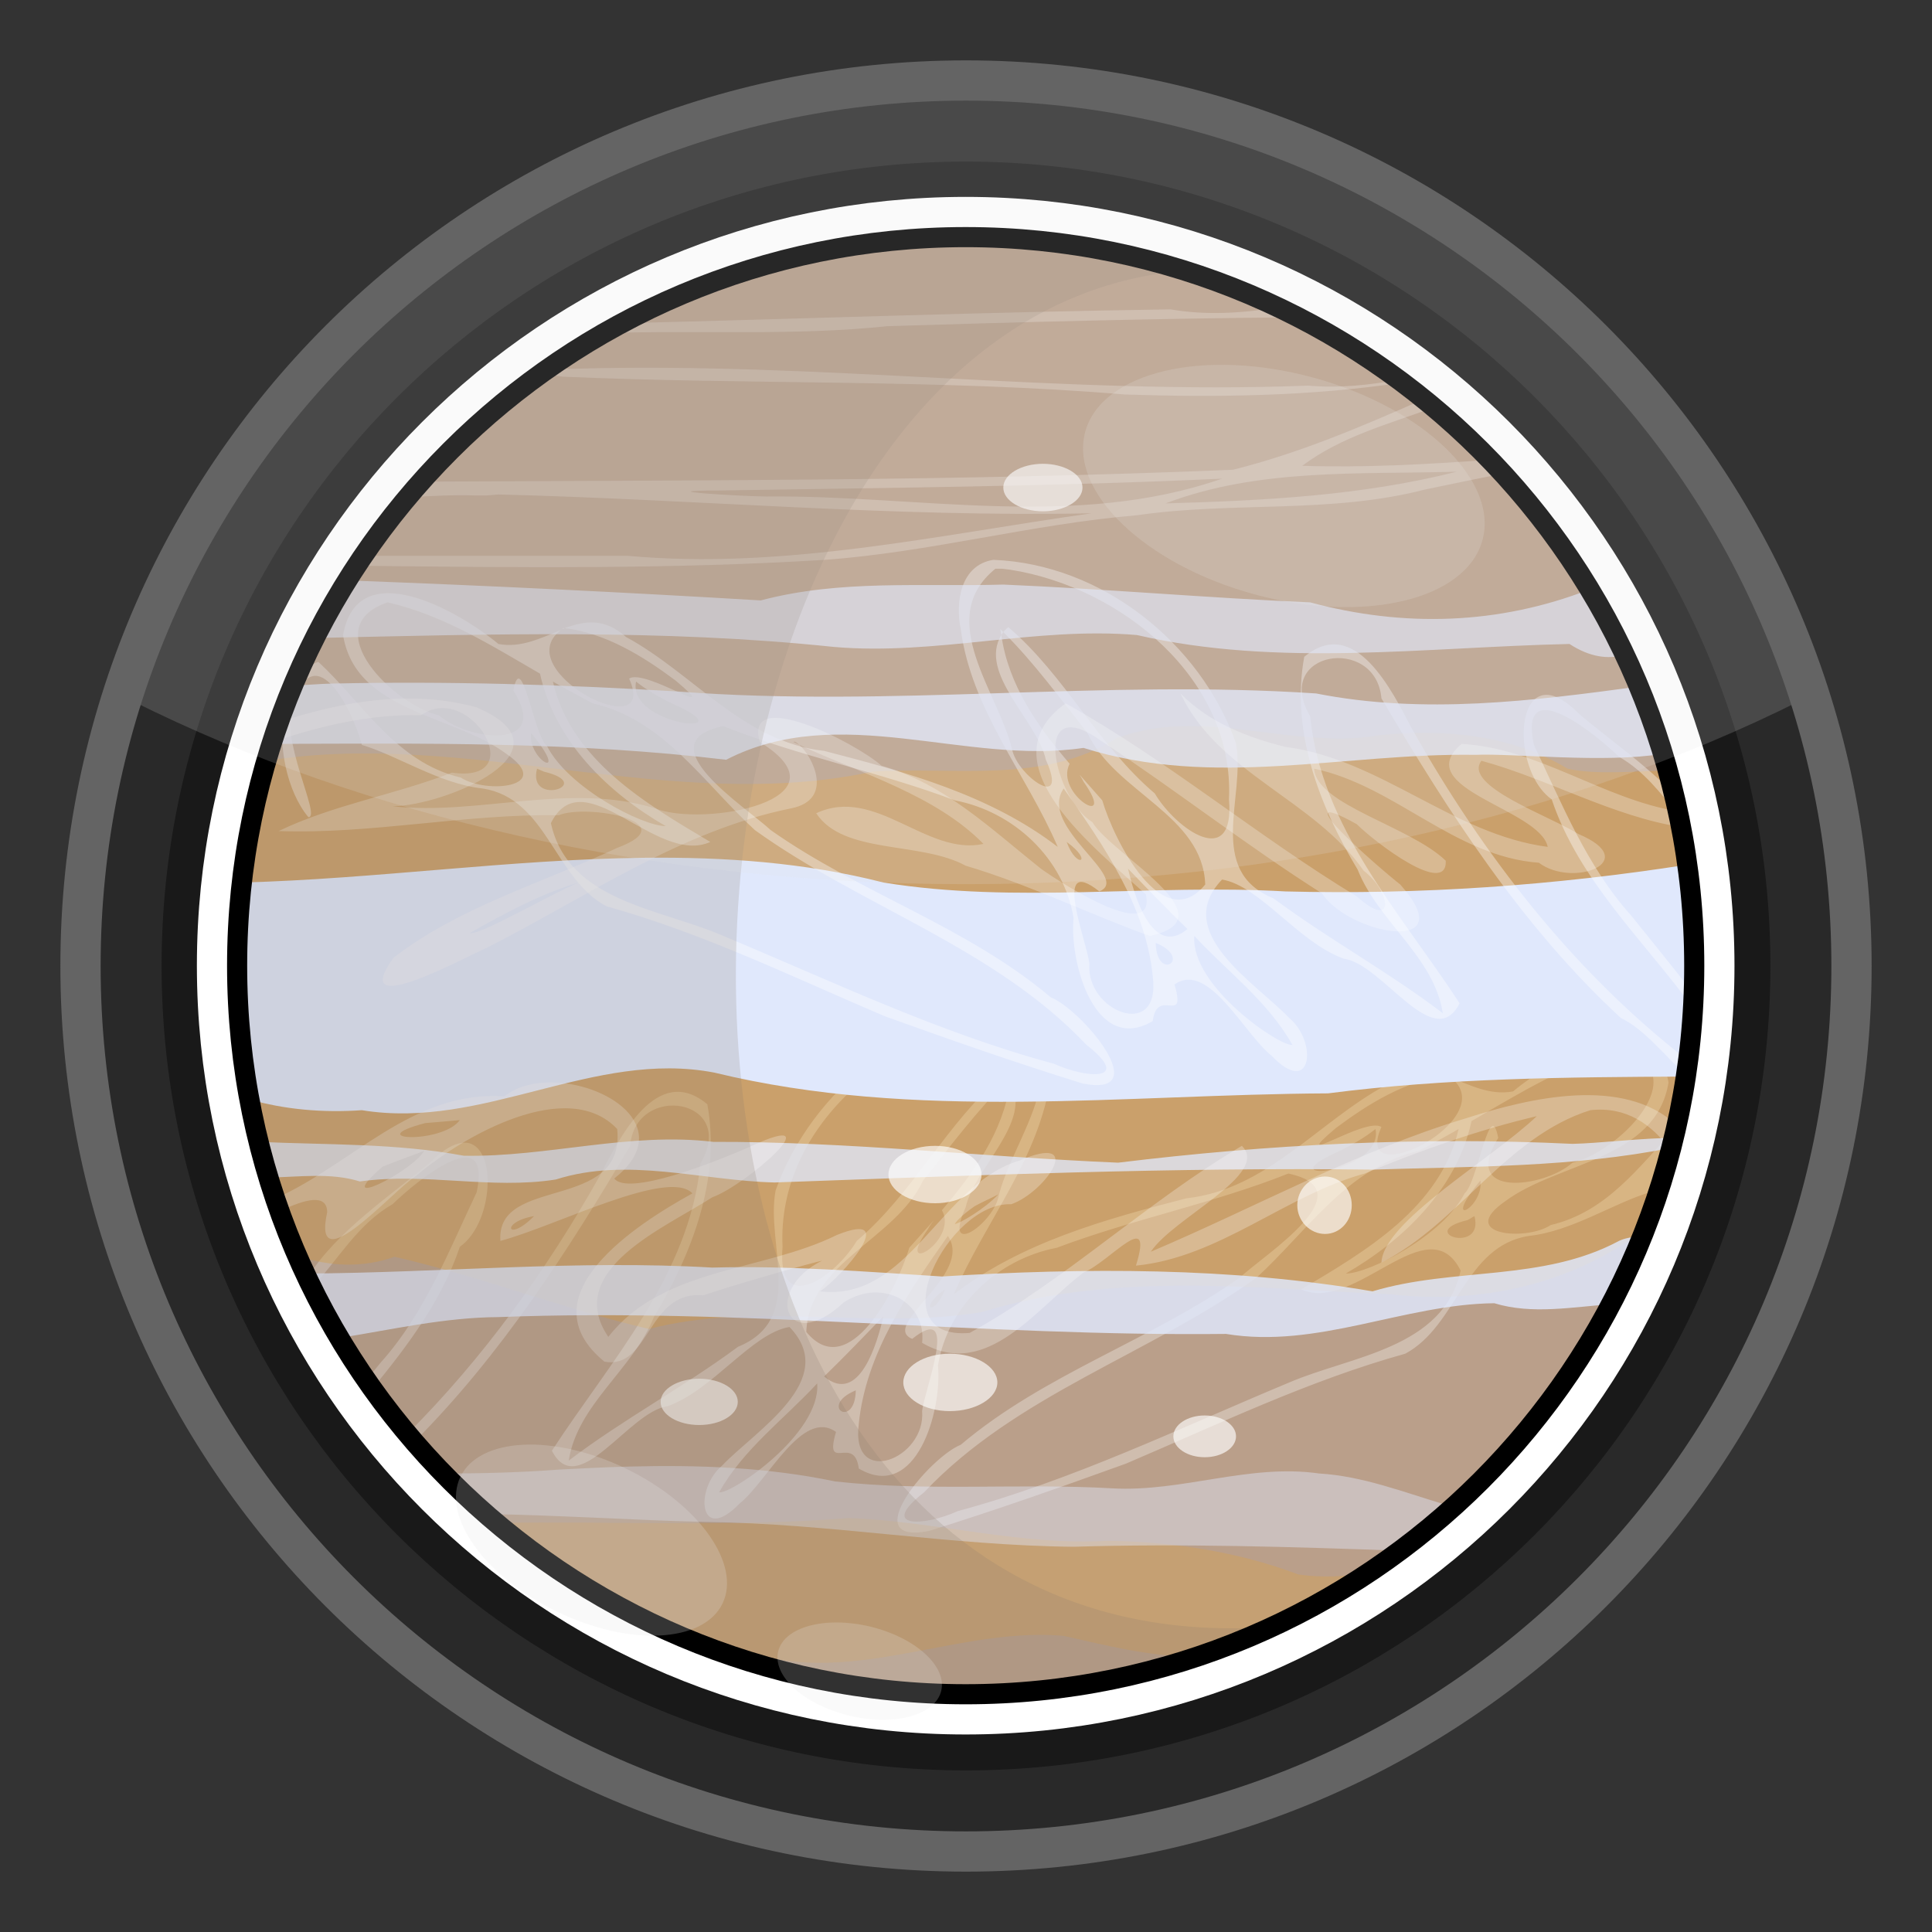 <?xml version="1.0" encoding="UTF-8" standalone="no"?>
<!-- Created with Inkscape (http://www.inkscape.org/) -->
<svg
   xmlns:svg="http://www.w3.org/2000/svg"
   xmlns="http://www.w3.org/2000/svg"
   version="1.0"
   width="100%"
   height="100%"
   viewBox="0 0 48 48"
   id="svg2383">
  <rect x="0" y="0" width="48" height="48" fill="#333333" stroke="none"/>
  <defs
     id="defs2385" />
  <path
     d="M 45.689,24 C 45.689,35.979 35.979,45.689 24,45.689 C 12.021,45.689 2.311,35.979 2.311,24 C 2.311,12.021 12.021,2.311 24,2.311 C 35.979,2.311 45.689,12.021 45.689,24 L 45.689,24 z"
     id="path2393"
     style="fill:#292929;fill-opacity:1;fill-rule:evenodd;stroke:none;stroke-width:2;stroke-linecap:butt;stroke-linejoin:miter;marker:none;marker-start:none;marker-mid:none;marker-end:none;stroke-miterlimit:4;stroke-dasharray:none;stroke-dashoffset:0;stroke-opacity:1;visibility:visible;display:inline;overflow:visible;enable-background:accumulate" />
  <path
     d="M 43.985,24 C 43.985,35.037 35.037,43.985 24,43.985 C 12.963,43.985 4.015,35.037 4.015,24 C 4.015,12.963 12.963,4.015 24,4.015 C 35.037,4.015 43.985,12.963 43.985,24 L 43.985,24 z"
     id="path3464"
     style="fill:#191919;fill-opacity:1;fill-rule:evenodd;stroke:none;stroke-width:2;stroke-linecap:butt;stroke-linejoin:miter;marker:none;marker-start:none;marker-mid:none;marker-end:none;stroke-miterlimit:4;stroke-dasharray:none;stroke-dashoffset:0;stroke-opacity:1;visibility:visible;display:inline;overflow:visible;enable-background:accumulate" />
  <g
     transform="matrix(0.787,0,0,0.787,5.104,5.104)"
     id="g2588"
     style="display:inline">
    <path
       d="M 47,24 C 47,36.703 36.703,47 24,47 C 11.297,47 1,36.703 1,24 C 1,11.297 11.297,1 24,1 C 36.703,1 47,11.297 47,24 L 47,24 z"
       id="path3383"
       style="opacity:1;fill:none;fill-opacity:0.386;fill-rule:evenodd;stroke:#ffffff;stroke-width:2.54;stroke-linecap:round;stroke-linejoin:miter;marker:none;marker-start:none;marker-mid:none;marker-end:none;stroke-miterlimit:4;stroke-dasharray:none;stroke-dashoffset:0;stroke-opacity:1;visibility:visible;display:inline;overflow:visible;enable-background:accumulate" />
    <path
       d="M 47,24 C 47,36.703 36.703,47 24,47 C 11.297,47 1,36.703 1,24 C 1,11.297 11.297,1 24,1 C 36.703,1 47,11.297 47,24 L 47,24 z"
       id="path3320"
       style="opacity:1;fill:#ba9f8a;fill-opacity:1;fill-rule:evenodd;stroke:none;stroke-width:0.5;stroke-linecap:round;stroke-linejoin:miter;marker:none;marker-start:none;marker-mid:none;marker-end:none;stroke-miterlimit:4;stroke-dasharray:none;stroke-dashoffset:0;stroke-opacity:1;visibility:visible;display:inline;overflow:visible;enable-background:accumulate" />
    <path
       d="M 25.656,25.312 C 22.244,25.446 19.135,27.92 18,31.094 C 17.676,32.789 18.969,35.154 16.812,36.031 C 15.082,37.316 13.185,38.318 11.469,39.625 C 11.743,37.846 13.502,36.745 14.156,35.094 C 15.354,33.102 16.278,30.734 15.844,28.375 C 14.241,27.036 13.066,29.457 12.438,30.656 C 10.78,33.598 8.77,36.392 6.375,38.781 C 6.446,38.866 6.522,38.948 6.594,39.031 C 9.327,36.293 11.446,33.006 13.406,29.688 C 13.582,27.669 16.832,28.198 15.625,30.25 C 15.277,33.776 12.788,36.47 10.938,39.312 C 11.757,40.922 13.377,38.06 14.594,37.906 C 16.029,37.391 17.246,35.604 18.438,35.406 C 20.048,37.077 17.361,38.674 16.312,39.781 C 15.425,40.52 15.582,42.31 16.875,40.969 C 17.749,40.269 18.843,37.962 19.906,38.719 C 19.521,40.045 20.488,38.776 20.625,39.875 C 22.444,40.945 23.263,38.025 23.125,36.625 C 23.431,34.73 25.022,33.258 26.875,32.906 C 29.274,32.001 31.804,31.51 34.188,30.562 C 36.653,31.09 33.471,33.089 32.656,33.844 C 29.845,35.831 26.492,36.883 23.844,39.125 C 22.864,39.513 20.514,42.306 22.844,41.844 C 24.937,41.194 27,40.463 29.062,39.719 C 31.959,38.484 34.837,37.093 37.875,36.25 C 39.523,35.373 39.75,32.847 41.781,32.531 C 43.132,32.388 44.464,31.491 45.594,31.156 C 45.704,30.72 45.993,30.018 46.344,29.531 C 46.379,29.388 46.405,29.238 46.438,29.094 C 45.262,30.337 44.247,31.769 42.469,32.188 C 41.685,32.707 39.496,32.503 41.031,31.438 C 42.689,30.199 45.788,30.134 46.188,27.688 C 45.728,25.09 42.505,26.949 41.281,27.969 C 40.566,28.104 39.939,27.777 39.312,27.531 C 40.996,28.824 36.144,31.274 37.125,29.094 C 36.636,28.749 34.081,30.483 35.688,29.125 C 36.725,28.351 37.879,27.636 39.188,27.469 C 38.561,27.239 37.944,27.163 37.25,27.781 C 35.136,28.927 33.504,31.068 30.969,31.344 C 28.401,32.007 25.762,32.731 23.625,34.375 C 24.614,32.071 26.35,30.06 26.688,27.5 C 26.861,26.652 26.697,25.476 25.656,25.312 z M 39.188,27.469 C 39.209,27.477 39.229,27.492 39.25,27.5 C 39.243,27.495 39.257,27.473 39.25,27.469 C 39.23,27.471 39.208,27.466 39.188,27.469 z M 25.375,25.594 L 25.594,25.594 C 27.538,27.176 25.453,29.502 25.031,31.312 C 24.845,32.153 23.26,33.272 24,31.625 C 24.272,30.389 26.141,28.902 25.406,27.688 C 25.181,29.255 24.254,30.54 23.25,31.719 C 23.795,32.682 21.691,33.907 22.812,32.312 C 22.86,32.208 22.935,32.128 23,32.031 C 22.738,32.331 22.474,32.618 22.219,32.906 C 21.851,34.159 20.322,37.207 18.969,35.562 C 19.044,33.365 21.781,32.656 22.656,30.781 C 23.518,29.692 24.357,28.576 25.344,27.594 C 25.299,27.532 25.247,27.498 25.188,27.438 C 23.394,28.961 22.361,31.162 20.562,32.688 C 19.894,33.815 18.03,35.129 18.219,32.875 C 18.038,29.072 21.633,26.173 25.125,25.625 L 25.375,25.594 z M 25.344,27.594 C 25.366,27.625 25.387,27.656 25.406,27.688 C 25.415,27.625 25.431,27.563 25.438,27.5 C 25.406,27.531 25.375,27.563 25.344,27.594 z M 44.781,26.656 C 47.097,27.452 44.538,29.92 43.156,30.219 C 42.28,31.011 39.594,31.366 40.812,29.438 C 40.55,28.068 40.161,30.862 39.75,31.188 C 39.081,32.506 36.75,33.717 36,33.719 C 37.828,32.664 39.506,31.037 39.969,28.906 C 41.5,28.018 43.033,27.053 44.781,26.656 z M 36.938,29.156 C 37.215,30.554 33.374,30.93 35.75,29.875 C 36.166,29.674 36.575,29.445 36.938,29.156 z M 39.562,29.156 C 38.988,31.636 36.623,33.014 34.594,34.219 C 36.295,34.989 38.595,31.568 39.625,33.625 C 39.087,36.091 36.152,36.324 34.219,37.156 C 30.755,38.599 27.386,40.24 23.75,41.219 C 22.662,41.71 21.228,41.763 22.688,40.625 C 25.596,37.542 29.814,36.27 33.188,33.844 C 34.785,32.381 36.067,30.348 38.312,29.844 C 38.73,29.617 39.152,29.396 39.562,29.156 z M 8.094,29.594 C 7.836,29.629 7.508,29.798 7.125,30.188 C 5.771,31.32 4.187,32.346 3.219,33.844 C 3.268,33.948 3.324,34.053 3.375,34.156 C 4.188,33.276 4.811,32.154 5.906,31.531 C 6.661,30.797 9.058,28.834 8.562,31.156 C 7.673,33.021 6.933,34.966 5.531,36.531 C 5.39,36.708 5.238,36.887 5.094,37.062 C 5.158,37.156 5.215,37.252 5.281,37.344 C 6.396,35.979 7.46,34.568 8.031,32.875 C 9.167,32.069 9.213,29.443 8.094,29.594 z M 40.25,30.781 C 40.358,31.669 38.961,32.348 40.25,30.781 z M 40.062,31.906 C 40.382,33.127 38.169,32.434 39.844,32.031 C 39.921,31.996 39.986,31.942 40.062,31.906 z M 23.438,32.531 C 24.271,33.742 21.27,35.356 22.312,35.781 C 23.833,34.573 22.7,37.368 22.625,38.062 C 22.747,39.572 20.362,40.511 20.625,38.469 C 20.845,36.242 22.187,34.311 23.438,32.531 z M 23.344,34.219 C 23.03,35.095 22.47,34.847 23.344,34.219 z M 21.406,35.062 C 21.217,35.875 20.651,37.895 19.531,36.969 C 20.171,36.348 20.788,35.705 21.406,35.062 z M 19.312,37.188 C 19.435,38.77 16.611,40.682 16.219,40.625 C 16.98,39.261 18.27,38.315 19.312,37.188 z M 20.531,37.406 C 20.507,38.655 19.329,37.906 20.531,37.406 z"
       id="path2591"
       style="fill:#ffffff;fill-opacity:0.309;fill-rule:evenodd;stroke:none;stroke-width:0.3;stroke-linecap:butt;stroke-linejoin:miter;stroke-miterlimit:4;stroke-dasharray:none;stroke-opacity:1" />
    <path
       d="M 20.312,41.438 C 16.615,41.731 12.893,41.531 9.188,41.594 C 11.353,43.42 13.855,44.85 16.594,45.781 C 17.042,45.804 17.491,45.829 17.938,45.875 C 21.03,46.461 24.004,44.89 27.094,45.156 C 28.429,45.458 29.773,45.8 31.156,45.812 C 31.198,45.811 31.24,45.813 31.281,45.812 C 33.224,45.164 35.045,44.27 36.719,43.156 C 35.989,43.294 35.241,43.326 34.5,43.219 C 32.593,42.495 30.538,42.19 28.5,42.156 C 25.739,42.321 23.057,41.539 20.312,41.438 z"
       id="path3421"
       style="opacity:1;fill:#eba227;fill-opacity:0.236;fill-rule:evenodd;stroke:none;stroke-width:1px;stroke-linecap:butt;stroke-linejoin:miter;marker:none;marker-start:none;marker-mid:none;marker-end:none;stroke-miterlimit:4;stroke-dasharray:none;stroke-dashoffset:0;stroke-opacity:1;visibility:visible;display:inline;overflow:visible;enable-background:accumulate" />
    <path
       d="M 30.844,16.438 C 30.154,16.454 29.46,16.563 28.781,16.812 C 26.447,18.283 23.656,17.705 21.062,17.875 C 14.716,19.234 8.269,16.521 1.938,17.531 C 1.336,19.584 1,21.754 1,24 C 1,27.257 1.683,30.347 2.906,33.156 C 3.898,33.508 5,33.542 5.969,33.188 C 8.675,33.812 11.297,34.833 14,35.469 C 17.447,34.576 21.019,35.512 24.5,34.938 C 28.701,33.642 33.129,34.194 37.438,34.375 C 40.246,34.701 43.18,34.053 45.438,32.312 C 46.44,29.732 47,26.933 47,24 C 47,21.868 46.7,19.803 46.156,17.844 C 45.073,17.854 43.924,17.986 43,17.781 C 41.228,16.708 39.118,16.519 37.094,16.719 C 35.015,17.089 32.913,16.387 30.844,16.438 z"
       id="path3409"
       style="fill:#eba227;fill-opacity:0.314;fill-rule:evenodd;stroke:none;stroke-width:1px;stroke-linecap:butt;stroke-linejoin:miter;stroke-opacity:1" />
    <path
       d="M 13.844,20.594 C 9.63,20.642 5.387,21.261 1.156,21.375 C 1.058,22.239 1,23.11 1,24 C 1,25.443 1.12,26.849 1.375,28.219 C 2.488,28.539 3.707,28.65 4.938,28.562 C 8.776,29.193 12.246,26.644 16.062,27.375 C 22.429,28.92 28.979,28.064 35.438,28.031 C 39.199,27.545 42.974,27.519 46.75,27.5 C 46.925,26.358 47,25.19 47,24 C 47,22.917 46.926,21.856 46.781,20.812 C 42.591,21.469 38.344,21.766 34.094,21.656 C 29.871,21.412 25.575,22.055 21.406,21.375 C 18.905,20.738 16.376,20.565 13.844,20.594 z"
       id="path3322"
       style="fill:#e0e8fc;fill-opacity:1;fill-rule:evenodd;stroke:none;stroke-width:1px;stroke-linecap:butt;stroke-linejoin:miter;stroke-opacity:1" />
    <path
       d="M 24.875,11.188 C 23.834,11.351 23.67,12.527 23.844,13.375 C 24.182,15.935 25.917,17.946 26.906,20.25 C 24.769,18.606 22.099,17.882 19.531,17.219 C 16.996,16.943 15.395,14.77 13.281,13.625 C 12.588,13.007 11.97,13.114 11.344,13.344 C 12.652,13.511 13.806,14.226 14.844,15 C 16.45,16.358 13.865,14.593 13.375,14.938 C 14.356,17.118 9.535,14.699 11.219,13.406 C 10.592,13.652 9.965,13.979 9.25,13.844 C 8.026,12.824 4.803,10.965 4.344,13.562 C 4.743,16.009 7.842,16.074 9.5,17.312 C 11.035,18.378 8.846,18.582 8.062,18.062 C 6.017,17.581 4.995,15.731 3.562,14.406 C 3.277,14.512 3.049,14.716 2.875,14.969 C 2.851,15.024 2.805,15.07 2.781,15.125 C 2.759,15.165 2.739,15.208 2.719,15.25 C 2.659,15.395 2.619,15.541 2.562,15.688 C 2.544,15.753 2.514,15.807 2.5,15.875 C 2.26,17.021 2.576,18.504 3.25,19.312 C 3.678,19.32 2.277,16.765 2.781,15.688 C 3.486,13.567 4.683,16.026 4.938,17.031 C 6.067,17.366 7.399,18.263 8.75,18.406 C 10.781,18.722 11.009,21.248 12.656,22.125 C 15.694,22.968 18.541,24.359 21.438,25.594 C 23.5,26.338 25.594,27.069 27.688,27.719 C 30.017,28.181 27.667,25.388 26.688,25 C 24.039,22.758 20.655,21.706 17.844,19.719 C 17.029,18.964 13.878,16.965 16.344,16.438 C 18.728,17.385 21.258,17.876 23.656,18.781 C 25.509,19.133 27.1,20.605 27.406,22.5 C 27.268,23.9 28.087,26.82 29.906,25.75 C 30.043,24.651 30.979,25.92 30.594,24.594 C 31.657,23.837 32.782,26.144 33.656,26.844 C 34.949,28.185 35.106,26.395 34.219,25.656 C 33.17,24.549 30.483,22.952 32.094,21.281 C 33.285,21.479 34.502,23.266 35.938,23.781 C 37.154,23.935 38.774,26.797 39.594,25.188 C 37.743,22.345 35.223,19.651 34.875,16.125 C 33.668,14.073 36.949,13.544 37.125,15.562 C 39.267,19.19 41.569,22.781 44.688,25.656 C 45.414,25.996 46.069,26.841 46.75,27.469 C 46.773,27.314 46.792,27.156 46.812,27 C 43.19,24.203 40.332,20.505 38.094,16.531 C 37.465,15.332 36.29,12.911 34.688,14.25 C 34.253,16.609 35.177,18.977 36.375,20.969 C 37.029,22.62 38.788,23.721 39.062,25.5 C 37.347,24.193 35.449,23.16 33.719,21.875 C 31.562,20.998 32.855,18.664 32.531,16.969 C 31.397,13.795 28.287,11.321 24.875,11.188 z M 11.344,13.344 C 11.324,13.341 11.301,13.346 11.281,13.344 C 11.274,13.348 11.288,13.37 11.281,13.375 C 11.303,13.367 11.322,13.352 11.344,13.344 z M 24.938,11.469 L 25.156,11.469 L 25.406,11.5 C 28.898,12.048 32.493,14.947 32.312,18.75 C 32.501,21.004 30.637,19.69 29.969,18.562 C 28.17,17.037 27.137,14.836 25.344,13.312 C 25.284,13.373 25.232,13.407 25.188,13.469 C 26.174,14.451 26.982,15.567 27.844,16.656 C 28.719,18.531 31.487,19.24 31.562,21.438 C 30.209,23.082 28.68,20.034 28.312,18.781 C 28.079,18.518 27.833,18.241 27.594,17.969 C 27.638,18.043 27.683,18.109 27.719,18.188 C 28.83,19.767 26.79,18.584 27.281,17.625 C 26.266,16.437 25.352,15.145 25.125,13.562 C 24.39,14.777 26.259,16.264 26.531,17.5 C 27.271,19.147 25.655,18.028 25.469,17.188 C 25.047,15.377 22.993,13.051 24.938,11.469 z M 25.125,13.562 C 25.144,13.531 25.165,13.5 25.188,13.469 C 25.156,13.438 25.125,13.406 25.094,13.375 C 25.1,13.438 25.116,13.5 25.125,13.562 z M 5.75,12.531 C 7.498,12.928 9.031,13.893 10.562,14.781 C 11.025,16.912 12.703,18.539 14.531,19.594 C 13.782,19.592 11.45,18.381 10.781,17.062 C 10.37,16.737 9.981,13.943 9.719,15.312 C 10.937,17.241 8.251,16.886 7.375,16.094 C 5.993,15.795 3.434,13.327 5.75,12.531 z M 10.969,15.031 C 11.379,15.271 11.802,15.492 12.219,15.719 C 14.464,16.223 15.746,18.256 17.344,19.719 C 20.717,22.145 24.904,23.417 27.812,26.5 C 29.272,27.638 27.87,27.585 26.781,27.094 C 23.145,26.115 19.745,24.474 16.281,23.031 C 14.348,22.199 11.444,21.966 10.906,19.5 C 11.936,17.443 14.236,20.864 15.938,20.094 C 13.908,18.889 11.543,17.511 10.969,15.031 z M 13.594,15.031 C 13.956,15.32 14.365,15.549 14.781,15.75 C 17.157,16.805 13.317,16.429 13.594,15.031 z M 42.188,15.469 C 41.319,15.701 41.451,18.006 42.5,18.75 C 43.367,21.322 45.399,23.196 46.969,25.344 C 46.978,25.188 46.963,25.031 46.969,24.875 C 46.331,24.042 45.65,23.22 45,22.406 C 43.598,20.841 42.827,18.896 41.938,17.031 C 41.442,14.709 43.87,16.672 44.625,17.406 C 45.416,17.856 45.946,18.56 46.5,19.25 C 46.452,19.022 46.399,18.788 46.344,18.562 C 45.447,17.64 44.351,16.879 43.375,16.062 C 42.865,15.543 42.477,15.391 42.188,15.469 z M 10.281,16.656 C 11.57,18.223 10.174,17.544 10.281,16.656 z M 10.469,17.781 C 10.546,17.817 10.61,17.84 10.688,17.875 C 12.362,18.277 10.149,19.002 10.469,17.781 z M 27.094,18.406 C 28.344,20.186 29.686,22.117 29.906,24.344 C 30.169,26.386 27.785,25.447 27.906,23.938 C 27.831,23.243 26.698,20.448 28.219,21.656 C 29.262,21.231 26.26,19.617 27.094,18.406 z M 27.188,20.094 C 28.062,20.722 27.501,20.97 27.188,20.094 z M 29.125,20.938 C 29.743,21.58 30.36,22.223 31,22.844 C 29.88,23.77 29.314,21.75 29.125,20.938 z M 31.219,23.062 C 32.262,24.19 33.552,25.136 34.312,26.5 C 33.92,26.557 31.096,24.645 31.219,23.062 z M 30,23.281 C 31.202,23.781 30.024,24.53 30,23.281 z"
       id="path3476"
       style="fill:#ffffff;fill-opacity:0.373;fill-rule:evenodd;stroke:none;stroke-width:0.3;stroke-linecap:butt;stroke-linejoin:miter;stroke-miterlimit:4;stroke-dasharray:none;stroke-opacity:1" />
    <path
       d="M 33.875,3.219 C 32.749,3.397 31.616,3.479 30.469,3.281 C 24.692,3.362 18.931,3.579 13.156,3.719 C 12.976,3.815 12.802,3.93 12.625,4.031 C 15.592,3.932 18.575,4.123 21.531,3.812 C 25.841,3.677 30.157,3.567 34.469,3.531 C 34.271,3.43 34.076,3.314 33.875,3.219 z M 10.875,5.125 C 10.782,5.19 10.686,5.246 10.594,5.312 C 10.821,5.343 11.057,5.374 11.281,5.406 C 17.201,5.666 23.122,5.476 29.031,5.969 C 31.941,6.064 34.897,6.026 37.781,5.594 C 37.746,5.568 37.723,5.526 37.688,5.5 C 36.74,5.67 35.787,5.775 34.812,5.688 C 27.083,5.988 19.354,4.928 11.625,5.156 C 11.442,5.158 11.156,5.132 10.875,5.125 z M 38.438,6.125 C 36.485,6.99 34.5,7.832 32.438,8.344 C 23.898,8.703 15.358,8.673 6.812,8.719 C 6.729,8.812 6.644,8.905 6.562,9 C 6.5,9.073 6.437,9.145 6.375,9.219 C 7.087,9.171 7.812,9.134 8.531,9.156 L 8.875,9.156 L 9.25,9.125 C 15.491,9.28 21.722,9.847 27.969,9.719 C 23.124,10.401 18.265,11.507 13.344,11.062 C 10.562,11.062 7.781,11.062 5,11.062 C 4.93,11.164 4.881,11.272 4.812,11.375 C 9.735,11.43 14.647,11.491 19.562,11.188 C 22.864,10.949 26.103,10.056 29.406,9.781 C 32.439,9.339 35.512,9.742 38.5,8.969 C 39.314,8.802 40.15,8.621 40.969,8.469 C 40.83,8.317 40.674,8.179 40.531,8.031 C 38.562,8.172 36.599,8.284 34.625,8.219 C 35.858,7.294 37.348,6.904 38.781,6.375 C 38.673,6.284 38.547,6.214 38.438,6.125 z M 39.5,8.406 C 36.5,9.166 33.393,9.319 30.312,9.406 C 33.239,8.291 36.43,8.495 39.5,8.406 z M 32.094,8.625 C 27.447,10.24 22.476,9.135 17.688,9.188 C 16.895,9.18 13.886,9.003 16.156,9 C 21.466,8.913 26.789,8.873 32.094,8.625 z"
       id="path3482"
       style="fill:#ffffff;fill-opacity:0.241;fill-rule:evenodd;stroke:none;stroke-width:0.3;stroke-linecap:butt;stroke-linejoin:miter;stroke-miterlimit:4;stroke-dasharray:none;stroke-opacity:1" />
    <path
       d="M 4,15.094 C 3.592,15.103 3.189,15.142 2.781,15.156 C 2.527,15.763 2.296,16.368 2.094,17 C 6.876,16.979 11.683,16.929 16.438,17.5 C 20.03,15.65 23.975,17.681 27.719,17.125 C 31.835,18.421 35.933,17.28 40.094,17.344 C 41.272,17.291 44.175,17.616 46,17.312 C 45.779,16.585 45.539,15.882 45.25,15.188 C 41.899,15.643 38.453,16.078 35.062,15.406 C 28.344,14.956 21.627,15.859 14.906,15.344 C 11.279,15.124 7.637,15.013 4,15.094 z"
       id="path3337"
       style="opacity:1;fill:#e0e8fc;fill-opacity:0.805;fill-rule:evenodd;stroke:none;stroke-width:1px;stroke-linecap:butt;stroke-linejoin:miter;marker:none;marker-start:none;marker-mid:none;marker-end:none;stroke-miterlimit:4;stroke-dasharray:none;stroke-dashoffset:0;stroke-opacity:1;visibility:visible;display:inline;overflow:visible;enable-background:accumulate" />
    <path
       d="M 4.531,11.781 C 4.15,12.388 3.793,13.014 3.469,13.656 C 8.931,13.535 14.401,13.368 19.844,13.938 C 23.062,14.215 26.212,13.29 29.406,13.562 C 33.875,14.591 38.519,13.945 43.062,13.844 C 43.704,14.265 44.293,14.334 44.781,14.188 C 44.449,13.486 44.086,12.786 43.688,12.125 C 40.832,13.236 37.839,13.328 34.875,12.531 C 31.615,12.389 28.43,12.107 25.188,11.969 C 22.619,12.045 20.049,11.801 17.531,12.469 C 13.252,12.214 8.951,12.004 4.656,11.844 C 4.62,11.82 4.57,11.803 4.531,11.781 z"
       id="path3343"
       style="opacity:1;fill:#e0e8fc;fill-opacity:0.655;fill-rule:evenodd;stroke:none;stroke-width:1px;stroke-linecap:butt;stroke-linejoin:miter;marker:none;marker-start:none;marker-mid:none;marker-end:none;stroke-miterlimit:4;stroke-dasharray:none;stroke-dashoffset:0;stroke-opacity:1;visibility:visible;display:inline;overflow:visible;enable-background:accumulate" />
    <path
       d="M 46.344,29.438 C 45.423,29.435 43.947,29.611 43.156,29.625 C 38.369,29.394 33.57,29.638 28.812,30.219 C 24.553,30.041 20.304,29.55 16.031,29.562 C 13.394,29.243 10.788,30.049 8.156,30 C 6.021,29.599 3.851,29.661 1.688,29.562 C 1.781,29.94 1.888,30.317 2,30.688 C 2.967,30.671 3.957,30.525 4.875,30.812 C 6.927,30.523 9.013,31.073 11.062,30.75 C 13.321,30.028 15.666,30.788 17.969,30.844 C 24.253,30.619 30.551,30.36 36.844,30.438 C 39.989,30.337 43.183,30.369 46.281,29.75 C 46.307,29.648 46.319,29.54 46.344,29.438 z"
       id="path3348"
       style="opacity:1;fill:#e0e8fc;fill-opacity:0.773;fill-rule:evenodd;stroke:none;stroke-width:1px;stroke-linecap:butt;stroke-linejoin:miter;marker:none;marker-start:none;marker-mid:none;marker-end:none;stroke-miterlimit:4;stroke-dasharray:none;stroke-dashoffset:0;stroke-opacity:1;visibility:visible;display:inline;overflow:visible;enable-background:accumulate" />
    <path
       d="M 45.219,32.562 C 45.018,32.562 44.801,32.607 44.625,32.688 C 42.211,33.985 39.401,33.512 36.844,34.281 C 32.366,33.515 27.771,33.532 23.25,33.812 C 20.836,33.661 18.43,33.464 16,33.531 C 11.721,33.281 7.435,33.697 3.156,33.719 C 3.481,34.414 3.86,35.095 4.25,35.75 C 5.91,35.483 7.558,35.103 9.25,35.094 C 16.908,34.795 24.56,35.712 32.219,35.625 C 35.105,36.103 37.827,34.687 40.688,34.656 C 41.883,35.021 43.148,34.772 44.375,34.688 C 44.729,34.013 45.056,33.306 45.344,32.594 C 45.3,32.59 45.262,32.563 45.219,32.562 z"
       id="path3353"
       style="opacity:1;fill:#e0e8fc;fill-opacity:0.827;fill-rule:evenodd;stroke:none;stroke-width:1px;stroke-linecap:butt;stroke-linejoin:miter;marker:none;marker-start:none;marker-mid:none;marker-end:none;stroke-miterlimit:4;stroke-dasharray:none;stroke-dashoffset:0;stroke-opacity:1;visibility:visible;display:inline;overflow:visible;enable-background:accumulate" />
    <path
       d="M 13.375,39.812 C 12.648,39.831 11.912,39.868 11.188,39.906 C 9.971,39.998 8.749,40.031 7.531,40.031 C 7.963,40.474 8.409,40.905 8.875,41.312 C 11.185,41.347 13.497,41.506 15.812,41.562 C 19.692,41.608 23.526,42.309 27.406,42.344 C 30.841,42.239 34.286,42.346 37.719,42.469 C 38.322,42.02 38.913,41.536 39.469,41.031 C 39.331,41.034 39.214,41.033 39.094,41 C 37.812,40.616 36.518,40.11 35.156,40.031 C 32.951,39.713 30.827,40.624 28.625,40.5 C 25.705,40.33 22.786,40.607 19.875,40.281 C 17.732,39.832 15.556,39.756 13.375,39.812 z"
       id="path3360"
       style="opacity:1;fill:#e0e8fc;fill-opacity:0.436;fill-rule:evenodd;stroke:none;stroke-width:1px;stroke-linecap:butt;stroke-linejoin:miter;marker:none;marker-start:none;marker-mid:none;marker-end:none;stroke-miterlimit:4;stroke-dasharray:none;stroke-dashoffset:0;stroke-opacity:1;visibility:visible;display:inline;overflow:visible;enable-background:accumulate" />
    <path
       d="M 30.781,15.406 C 31.968,17.926 35.008,18.756 36.562,21 C 37.427,21.658 37.573,22.914 36.344,21.812 C 33.202,19.907 30.368,17.513 27.156,15.719 C 24.529,17.6 28.186,20.369 29.688,21.75 C 30.014,23.296 27.112,21.466 26.375,20.938 C 24.806,19.69 23.316,18.245 21.344,17.688 C 20.523,16.954 16.985,15.161 17.5,16.938 C 20.461,18.77 15.695,19.644 14.188,19.031 C 11.459,18.202 8.654,19.267 5.906,18.969 C 7.585,18.944 11.748,17.209 8.562,15.844 C 6.483,15.275 4.346,15.647 2.312,16.312 C 2.24,16.517 2.192,16.73 2.125,16.938 C 3.641,16.426 5.201,16.056 6.812,16.094 C 8.342,15.002 10.309,18.268 7.781,17.906 C 5.995,18.603 4.046,18.914 2.312,19.75 C 5.266,19.853 8.203,19.202 11.156,19.25 C 12.03,18.882 15.197,19.461 13,20.281 C 10.636,21.391 8.011,22.148 5.938,23.75 C 4.475,25.769 8.161,23.748 8.875,23.438 C 12.024,21.844 14.996,19.735 18.5,19.031 C 19.862,18.751 19.16,17.387 18.75,17.031 C 18.687,17.002 18.624,16.967 18.562,16.938 C 18.602,16.904 18.666,16.958 18.75,17.031 C 20.731,17.947 23.063,18.625 24.562,20.156 C 22.759,20.546 21.157,18.312 19.281,19.188 C 20.148,20.502 22.569,20.063 24,20.844 C 25.989,21.433 27.881,22.367 29.812,23.062 C 32.421,22.5 28.602,20.493 28,19.469 C 26.782,18.717 26.02,15.284 28.281,16.906 C 30.641,18.462 32.863,20.205 35.25,21.719 C 36.11,23.031 39.72,23.688 37.719,21.438 C 37.009,20.881 33.912,18.184 36.344,19.531 C 36.943,20.127 39.199,21.833 39.156,20.688 C 38.032,19.598 35.067,18.922 35,17.781 C 37.553,18.317 39.433,20.556 42.094,20.75 C 43.178,21.562 45.385,20.704 43.344,19.844 C 42.469,19.288 39.675,18.321 40.281,17.531 C 42.393,18.106 44.427,19.289 46.594,19.625 C 46.561,19.457 46.505,19.292 46.469,19.125 C 44.121,18.739 42.061,17.127 39.656,17 C 37.989,18.407 42.126,19.046 42.375,20.25 C 39.381,19.856 37.102,17.481 34.094,17.094 C 32.877,16.793 31.674,16.316 30.781,15.406 z M 11.781,21.375 C 10.79,21.797 8.641,23.064 8.344,22.969 C 9.44,22.352 10.57,21.735 11.781,21.375 z M 11.031,27.688 C 10.429,27.665 9.854,27.797 9.438,28.125 C 6.531,27.929 4.63,30.277 2.219,31.344 C 2.264,31.478 2.296,31.617 2.344,31.75 C 3.148,31.368 3.836,31.183 3.844,31.781 C 3.341,34.065 5.94,31.075 6.625,30.656 C 8.172,29.335 11.442,27.508 13,29.156 C 13.26,31.798 9.165,30.605 9.312,32.688 C 11.063,32.222 14.611,30.383 15.375,31.188 C 13.603,32.164 10.071,34.431 12.594,36.5 C 14.039,36.767 13.942,34.238 15.719,34.406 C 16.786,34.038 19.174,33.373 19.469,33.312 C 17.588,34.242 18.323,36.34 20.156,34.625 C 21.378,33.843 22.765,34.642 22.625,35.906 C 24.667,37.106 26.263,34.778 27.719,33.688 C 28.541,33.358 29.961,31.586 29.375,33.469 C 32.007,33.211 34.079,31.257 36.594,30.562 C 38.363,29.833 40.166,29.188 42.031,28.75 C 40.557,30.148 37.179,32.074 37.125,33.375 C 39.576,32.135 41.055,29.399 43.719,28.562 C 44.864,28.436 45.65,29.012 46.25,29.812 C 46.317,29.556 46.379,29.291 46.438,29.031 C 44.776,27.48 41.83,28.162 39.812,28.812 C 36.342,29.855 33.168,31.622 29.844,33.031 C 30.558,31.954 33.629,30.581 32.719,29.688 C 29.725,31.452 27.163,33.919 24.125,35.594 C 21.225,35.836 23.448,31.444 25.438,31.531 C 26.519,31.156 27.82,29.247 25.688,30.156 C 23.224,30.888 22.197,34.623 19.406,34.281 C 20.079,33.822 21.977,31.683 19.938,32.5 C 17.576,33.667 14.42,33.528 12.719,35.719 C 11.275,33.601 14.56,32.249 16,31.312 C 17.074,30.926 19.844,28.492 17.25,29.688 C 16.062,30.219 13.335,31.284 12.906,30.719 C 14.819,29.201 12.837,27.756 11.031,27.688 z M 8.031,28.875 C 7.481,29.637 4.853,29.514 6.938,28.969 C 7.305,28.942 7.664,28.906 8.031,28.875 z M 6.906,29.844 C 6.521,30.518 3.9,31.811 5.594,30.344 C 6.029,30.166 6.469,30.017 6.906,29.844 z M 25.031,31.219 C 24.606,31.677 23.81,32.142 23.656,32.156 C 23.685,32.097 23.834,31.907 24.281,31.594 C 24.522,31.459 24.788,31.348 25.031,31.219 z M 10.375,31.906 C 9.514,32.774 9.302,32.084 10.375,31.906 z"
       id="path2603"
       style="fill:#ffffff;fill-opacity:0.268;fill-rule:evenodd;stroke:none;stroke-width:0.5;stroke-linecap:butt;stroke-linejoin:miter;stroke-miterlimit:4;stroke-dasharray:none;stroke-opacity:1" />
    <path
       d="M 16.806,37.77 C 16.806,38.174 16.261,38.501 15.588,38.501 C 14.915,38.501 14.37,38.174 14.37,37.77 C 14.37,37.367 14.915,37.039 15.588,37.039 C 16.261,37.039 16.806,37.367 16.806,37.77 z"
       id="path3497"
       style="opacity:1;fill:#ffffff;fill-opacity:0.645;fill-rule:evenodd;stroke:none;stroke-width:0.3;stroke-linecap:butt;stroke-linejoin:miter;marker:none;marker-start:none;marker-mid:none;marker-end:none;stroke-miterlimit:4;stroke-dasharray:none;stroke-dashoffset:0;stroke-opacity:1;visibility:visible;display:inline;overflow:visible;enable-background:accumulate" />
    <path
       d="M 24,1 C 11.304,1 1,11.304 1,24 C 1,36.696 11.304,47 24,47 C 27.439,47 30.695,46.229 33.625,44.875 C 10.66,46.466 12.499,3.638 30.875,2.062 C 28.704,1.383 26.395,1 24,1 z"
       id="path3334"
       style="opacity:1;fill:#8c7b6e;fill-opacity:0.205;fill-rule:evenodd;stroke:none;stroke-width:0.5;stroke-linecap:round;stroke-linejoin:miter;marker:none;marker-start:none;marker-mid:none;marker-end:none;stroke-miterlimit:4;stroke-dasharray:none;stroke-dashoffset:0;stroke-opacity:1;visibility:visible;display:inline;overflow:visible;enable-background:accumulate" />
    <path
       d="M 23.5,36.25 C 22.685,36.25 22.031,36.658 22.031,37.156 C 22.031,37.655 22.685,38.062 23.5,38.062 C 24.315,38.062 25,37.655 25,37.156 C 25,36.658 24.315,36.25 23.5,36.25 z"
       id="path3499"
       style="opacity:1;fill:#ffffff;fill-opacity:0.645;fill-rule:evenodd;stroke:none;stroke-width:0.3;stroke-linecap:butt;stroke-linejoin:miter;marker:none;marker-start:none;marker-mid:none;marker-end:none;stroke-miterlimit:4;stroke-dasharray:none;stroke-dashoffset:0;stroke-opacity:1;visibility:visible;display:inline;overflow:visible;enable-background:accumulate" />
    <path
       d="M 16.806,37.77 C 16.806,38.174 16.261,38.501 15.588,38.501 C 14.915,38.501 14.37,38.174 14.37,37.77 C 14.37,37.367 14.915,37.039 15.588,37.039 C 16.261,37.039 16.806,37.367 16.806,37.77 z"
       transform="matrix(0.812,0,0,0.902,18.888,4.79)"
       id="path3501"
       style="opacity:1;fill:#ffffff;fill-opacity:0.645;fill-rule:evenodd;stroke:none;stroke-width:0.3;stroke-linecap:butt;stroke-linejoin:miter;marker:none;marker-start:none;marker-mid:none;marker-end:none;stroke-miterlimit:4;stroke-dasharray:none;stroke-dashoffset:0;stroke-opacity:1;visibility:visible;display:inline;overflow:visible;enable-background:accumulate" />
    <path
       d="M 23.031,29.688 C 22.216,29.688 21.562,30.095 21.562,30.594 C 21.562,31.092 22.216,31.5 23.031,31.5 C 23.846,31.5 24.5,31.092 24.5,30.594 C 24.5,30.095 23.846,29.687 23.031,29.688 z"
       id="path3503"
       style="opacity:1;fill:#ffffff;fill-opacity:0.645;fill-rule:evenodd;stroke:none;stroke-width:0.3;stroke-linecap:butt;stroke-linejoin:miter;marker:none;marker-start:none;marker-mid:none;marker-end:none;stroke-miterlimit:4;stroke-dasharray:none;stroke-dashoffset:0;stroke-opacity:1;visibility:visible;display:inline;overflow:visible;enable-background:accumulate" />
    <path
       d="M 35.344,30.656 C 34.867,30.656 34.469,31.064 34.469,31.562 C 34.469,32.061 34.867,32.469 35.344,32.469 C 35.821,32.469 36.188,32.061 36.188,31.562 C 36.188,31.064 35.821,30.656 35.344,30.656 z"
       id="path3506"
       style="opacity:1;fill:#ffffff;fill-opacity:0.645;fill-rule:evenodd;stroke:none;stroke-width:0.3;stroke-linecap:butt;stroke-linejoin:miter;marker:none;marker-start:none;marker-mid:none;marker-end:none;stroke-miterlimit:4;stroke-dasharray:none;stroke-dashoffset:0;stroke-opacity:1;visibility:visible;display:inline;overflow:visible;enable-background:accumulate" />
    <path
       d="M 26.438,8.156 C 25.756,8.156 25.187,8.49 25.188,8.906 C 25.188,9.323 25.756,9.656 26.438,9.656 C 27.119,9.656 27.688,9.323 27.688,8.906 C 27.687,8.49 27.119,8.156 26.438,8.156 z"
       id="path3510"
       style="opacity:1;fill:#ffffff;fill-opacity:0.645;fill-rule:evenodd;stroke:none;stroke-width:0.3;stroke-linecap:butt;stroke-linejoin:miter;marker:none;marker-start:none;marker-mid:none;marker-end:none;stroke-miterlimit:4;stroke-dasharray:none;stroke-dashoffset:0;stroke-opacity:1;visibility:visible;display:inline;overflow:visible;enable-background:accumulate" />
    <path
       d="M 47,24 C 47,36.703 36.703,47 24,47 C 11.297,47 1,36.703 1,24 C 1,11.297 11.297,1 24,1 C 36.703,1 47,11.297 47,24 L 47,24 z"
       id="path2548"
       style="opacity:1;fill:none;fill-opacity:0.386;fill-rule:evenodd;stroke:#000000;stroke-width:0.635;stroke-linecap:round;stroke-linejoin:miter;marker:none;marker-start:none;marker-mid:none;marker-end:none;stroke-miterlimit:4;stroke-dasharray:none;stroke-dashoffset:0;stroke-opacity:1;visibility:visible;display:inline;overflow:visible;enable-background:accumulate" />
  </g>
  <g
     id="g2389">
    <path
       d="M 24,2.311 C 14.315,2.311 6.096,8.661 3.313,17.428 C 9.029,20.277 16.21,21.967 24,21.967 C 31.79,21.967 38.971,20.277 44.687,17.428 C 41.904,8.661 33.685,2.311 24,2.311 z"
       id="path3451"
       style="fill:#e6e6e6;fill-opacity:0.173;fill-rule:evenodd;stroke:none;stroke-width:2;stroke-linecap:butt;stroke-linejoin:miter;marker:none;marker-start:none;marker-mid:none;marker-end:none;stroke-miterlimit:4;stroke-dasharray:none;stroke-dashoffset:0;stroke-opacity:1;visibility:visible;display:inline;overflow:visible;enable-background:accumulate" />
    <path
       d="M 36.831,13.42 C 36.425,14.906 33.887,15.508 31.163,14.765 C 28.438,14.021 26.558,12.213 26.963,10.727 C 27.369,9.241 29.907,8.639 32.632,9.383 C 35.356,10.126 37.236,11.934 36.831,13.42 L 36.831,13.42 z"
       id="path3456"
       style="fill:#e6e6e6;fill-opacity:0.182;fill-rule:evenodd;stroke:none;stroke-width:2;stroke-linecap:butt;stroke-linejoin:miter;marker:none;marker-start:none;marker-mid:none;marker-end:none;stroke-miterlimit:4;stroke-dasharray:none;stroke-dashoffset:0;stroke-opacity:1;visibility:visible;display:inline;overflow:visible;enable-background:accumulate" />
    <path
       d="M 17.95,39.84 C 17.475,40.82 15.633,40.91 13.836,40.039 C 12.038,39.169 10.966,37.669 11.44,36.688 C 11.915,35.708 13.757,35.618 15.555,36.489 C 17.352,37.359 18.425,38.859 17.95,39.84 L 17.95,39.84 z"
       id="path3458"
       style="fill:#e6e6e6;fill-opacity:0.227;fill-rule:evenodd;stroke:none;stroke-width:2;stroke-linecap:butt;stroke-linejoin:miter;marker:none;marker-start:none;marker-mid:none;marker-end:none;stroke-miterlimit:4;stroke-dasharray:none;stroke-dashoffset:0;stroke-opacity:1;visibility:visible;display:inline;overflow:visible;enable-background:accumulate" />
    <path
       d="M 23.384,42.01 C 23.236,42.62 22.209,42.894 21.091,42.623 C 19.973,42.351 19.186,41.637 19.334,41.027 C 19.482,40.417 20.509,40.143 21.627,40.414 C 22.745,40.685 23.532,41.4 23.384,42.01 L 23.384,42.01 z"
       id="path3460"
       style="fill:#e6e6e6;fill-opacity:0.214;fill-rule:evenodd;stroke:none;stroke-width:2;stroke-linecap:butt;stroke-linejoin:miter;marker:none;marker-start:none;marker-mid:none;marker-end:none;stroke-miterlimit:4;stroke-dasharray:none;stroke-dashoffset:0;stroke-opacity:1;visibility:visible;display:inline;overflow:visible;enable-background:accumulate" />
    <path
       d="M 46,24 C 46,36.15 36.15,46 24,46 C 11.85,46 2,36.15 2,24 C 2,11.85 11.85,2 24,2 C 36.15,2 46,11.85 46,24 L 46,24 z"
       id="path2400"
       style="opacity:1;fill:none;fill-opacity:1;fill-rule:evenodd;stroke:#646464;stroke-width:1;stroke-linecap:butt;stroke-linejoin:miter;marker:none;marker-start:none;marker-mid:none;marker-end:none;stroke-miterlimit:4;stroke-dasharray:none;stroke-dashoffset:0;stroke-opacity:1;visibility:visible;display:inline;overflow:visible;enable-background:accumulate" />
  </g>
</svg>
